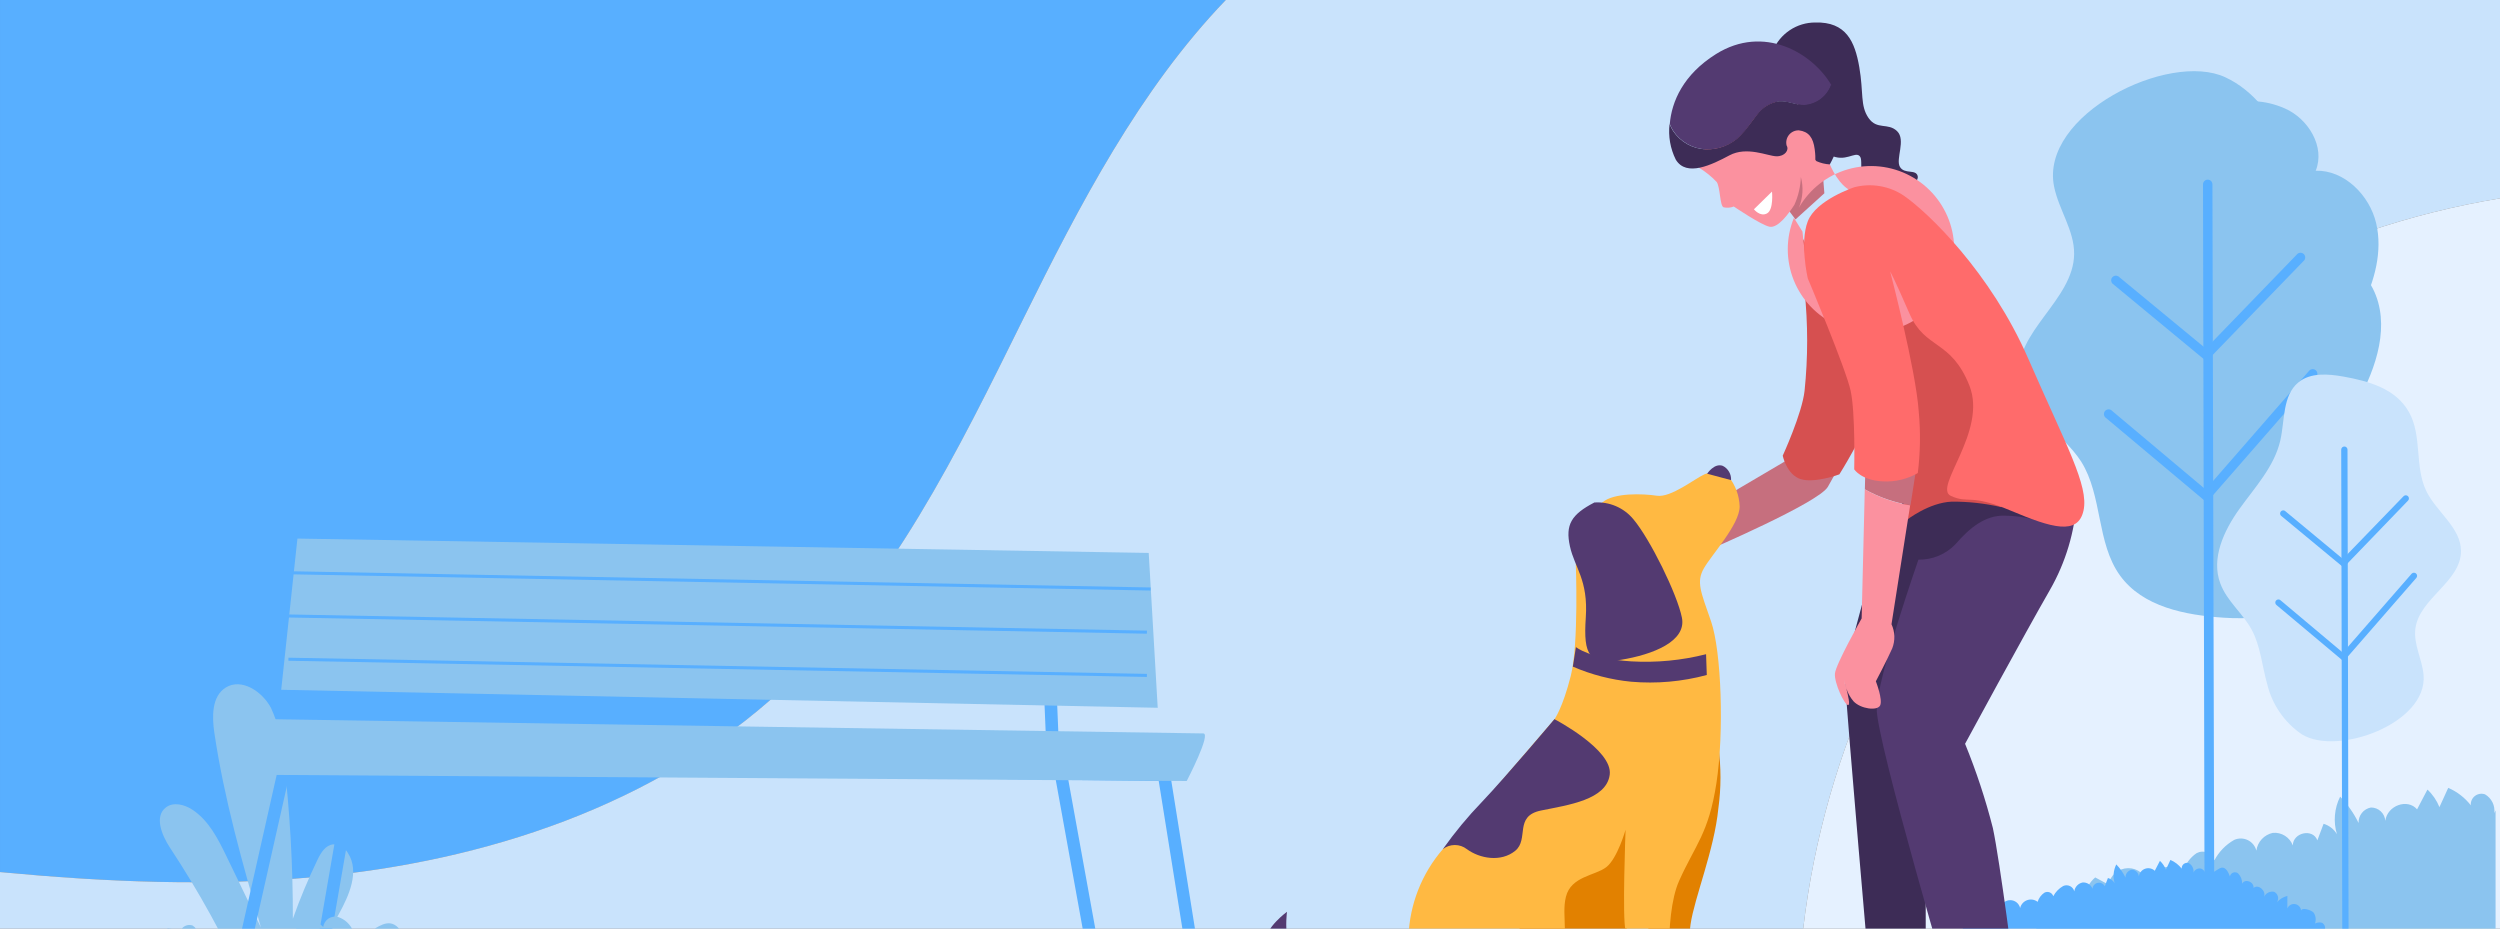 <svg fill="none" height="130" viewBox="0 0 350 130" width="350" xmlns="http://www.w3.org/2000/svg" xmlns:xlink="http://www.w3.org/1999/xlink"><rect x="0" y="0" width="350" height="130" fill="#808080" stroke="none"/><clipPath id="a"><path d="m0 0h350v130h-350z"/></clipPath><g clip-path="url(#a)"><path d="m44.09 122.78c23.81-2.18 47.8-10 65.37-26.23 15.31-14.13 24.64-33.4 33.88-52.07 7.82-15.8 16.16-31.88 28.27-44.48h-171.61v122.09c14.69 1.39 29.42 2.03 44.09.69z" fill="#58afff"/><path d="m350 27.77v-27.77h-178.39c-12.11 12.6-20.45 28.68-28.27 44.47-9.24 18.67-18.57 37.94-33.88 52.07-17.57 16.22-41.56 24.06-65.37 26.24-14.67 1.34-29.4.7-44.09-.69v7.91h252.45c2.994-25.307 14.124-48.957 31.716-67.393s40.695-30.662 65.834-34.837z" fill="#c9e3fc"/><path d="m350 27.77c-25.139 4.175-48.242 16.401-65.834 34.837-17.592 18.436-28.722 42.086-31.716 67.393h97.55z" fill="#e5f1ff"/><path d="m349.2 113.85c.068-.518-.018-1.045-.247-1.514-.23-.47-.592-.861-1.043-1.126-.236-.084-.489-.108-.736-.069-.247.038-.481.138-.68.29s-.356.352-.458.58c-.102.229-.146.479-.126.729-.83-1.067-1.917-1.907-3.16-2.44l-1.23 2.7c-.372-.934-.945-1.774-1.68-2.46l-1.45 2.77c-1.34-1.56-4.17-.55-4.45 1.61-.033-.508-.258-.983-.63-1.331-.371-.347-.861-.54-1.37-.539-.504.089-.958.359-1.278.758s-.484.901-.462 1.412c-.661-1.357-1.532-2.603-2.58-3.69-.816 1.631-.977 3.514-.45 5.26-.416-.706-1.084-1.228-1.87-1.46l-.87 2.32c-.61-1.7-3.4-1.13-3.44.71-.208-.558-.594-1.033-1.098-1.351s-1.098-.462-1.692-.409c-.595.125-1.137.432-1.551.878s-.679 1.009-.759 1.612c-.08-.318-.228-.614-.434-.868-.207-.255-.466-.461-.76-.605s-.617-.221-.944-.228c-.327-.006-.652.059-.952.191-1.187.668-2.155 1.665-2.79 2.87-.077-.246-.209-.471-.384-.66s-.39-.336-.629-.432-.497-.137-.754-.121-.507.089-.733.213c-.898.616-1.561 1.519-1.88 2.56-1.57-1.45-4.35-.46-4.9 1.74-.143-.634-.5-1.2-1.011-1.602s-1.145-.615-1.796-.605c-.65.011-1.276.245-1.774.663-.498.419-.837.995-.959 1.634l-1.86-1c-.773.662-1.296 1.569-1.48 2.57-.169-.163-.37-.288-.591-.368-.22-.08-.455-.112-.689-.096-.234.017-.462.084-.669.194-.206.111-.387.265-.531.45-.62.812-1.032 1.763-1.2 2.77-.039-.212-.13-.41-.265-.578-.134-.168-.308-.301-.505-.386-.198-.085-.414-.12-.628-.102-.215.018-.421.089-.602.206-.71.531-1.241 1.268-1.52 2.11.24 0 .44.52.68.52h64.05v-16.66c-.074.12-.134.247-.18.38z" fill="#8bc4ef"/><path d="m322.15 127.46c-.022-.222-.118-.43-.272-.591s-.358-.267-.579-.299c-.22-.032-.445.011-.639.121-.194.111-.345.283-.43.489v-1.75c-.563.143-1.071.449-1.46.88.08-.119.134-.254.157-.396s.015-.287-.023-.426c-.038-.138-.105-.267-.197-.377s-.207-.199-.337-.261c-.279-.056-.569-.016-.823.113-.254.128-.457.339-.577.597.31-.87-.82-1.83-1.47-1.25.07-.87-1.2-1.35-1.6-.6.006-.266-.042-.53-.14-.778-.098-.247-.244-.472-.43-.662-.097-.076-.212-.126-.334-.145-.122-.018-.246-.004-.361.04s-.217.118-.295.213c-.078.096-.13.21-.15.332-.21-.6-.58-1.31-1.15-1.24-.173.035-.337.107-.48.21l-1.75 1.1c.039-.235-.001-.476-.113-.685-.112-.21-.29-.377-.507-.475-.218-.063-.451-.043-.654.057-.204.1-.363.272-.446.483.034-.26-.01-.523-.126-.758-.115-.235-.298-.43-.524-.562-.118-.042-.245-.054-.369-.035-.125.02-.242.07-.341.147-.1.076-.178.177-.229.292s-.072.241-.061.366c-.415-.534-.959-.954-1.58-1.22l-.63 1.36c-.186-.467-.473-.887-.84-1.23l-.72 1.39c-.179-.168-.4-.283-.64-.333s-.489-.033-.72.05-.434.228-.587.419c-.154.191-.252.421-.283.664-.015-.255-.127-.494-.313-.669-.186-.174-.432-.272-.687-.271-.252.046-.479.181-.639.382-.16.2-.242.452-.231.708-.331-.677-.766-1.298-1.29-1.84-.41.815-.492 1.756-.23 2.63-.209-.355-.545-.616-.94-.73l-.44 1.16c-.09-.178-.236-.322-.415-.408-.18-.087-.383-.113-.578-.073-.196.04-.373.143-.504.293s-.21.339-.223.538c-.104-.278-.296-.515-.547-.674s-.547-.231-.843-.206c-.298.061-.569.213-.777.435-.208.223-.342.504-.383.805-.04-.16-.114-.308-.217-.436-.104-.128-.234-.231-.382-.302-.148-.072-.31-.11-.474-.112-.165-.002-.327.032-.477.1-.591.334-1.073.83-1.39 1.43-.04-.122-.106-.234-.194-.327s-.196-.166-.315-.213c-.12-.047-.248-.067-.376-.058s-.253.046-.365.108c-.449.308-.78.759-.94 1.28-.204-.16-.445-.265-.701-.307s-.519-.018-.763.069-.463.234-.635.427c-.173.194-.293.428-.351.681-.071-.314-.247-.595-.499-.796-.251-.201-.564-.311-.886-.311s-.635.11-.886.311c-.252.201-.428.482-.499.796l-.93-.51c-.388.332-.649.788-.74 1.29-.085-.081-.185-.143-.296-.182-.11-.04-.227-.056-.344-.047-.117.008-.23.041-.334.096-.103.055-.194.131-.266.223-.31.407-.516.885-.6 1.39-.018-.107-.063-.207-.13-.292-.067-.084-.154-.151-.254-.194-.099-.042-.207-.06-.315-.05-.107.01-.211.046-.301.106-.354.264-.62.631-.76 1.05.12 0 .22.26.34.26h50.33c.081-.192.09-.407.025-.605-.064-.198-.197-.367-.375-.475-.334-.091-.69-.055-1 .1.087-.249.116-.514.085-.776s-.122-.513-.265-.734c-.3-.36-1.58-.78-1.77-.32z" fill="#58afff"/><path d="m319.88 15.18c3.29 1.44 5.68 5.39 4.32 8.72 4-.11 7.53 3.41 8.46 7.34s-.21 8.09-2 11.72c-2.07 4.28-5.74 8.51-10.49 8.5-1.432-.049-2.845-.353-4.17-.9-6.74-2.56-12.45-8.29-14-15.35-2.27-9.82 6.23-25.1 17.88-20.03z" fill="#8bc4ef"/><path d="m287.57 26.11c.65 3.24 2.84 6.14 2.81 9.44-.06 6.46-8.41 10.89-7.7 17.32.54 4.93 6 7.57 8.69 11.76 3 4.79 2.12 11.37 5.44 15.95 3.17 4.39 9.15 5.55 14.56 5.9 3.27.21 7 .09 9.25-2.25 3.06-3.14 1.93-8.25 2.43-12.6.64-5.59 4.18-10.34 6.93-15.25s4.75-11 2.21-16c-1.76-3.48-5.36-5.66-7.61-8.85s-3.05-7.39-4.59-11.1c-1.67-4-4.48-7.77-8.44-9.61-7.92-3.71-25.99 5.25-23.98 15.29z" fill="#8bc4ef"/><path d="m309.3 128.79c-.175 0-.343-.07-.467-.193-.123-.124-.193-.292-.193-.467l-.22-102.32c0-.175.07-.343.193-.467.124-.124.292-.193.467-.193s.343.07.467.193c.123.124.193.292.193.467l.26 102.33c0 .175-.069.343-.193.467-.124.123-.292.193-.467.193z" fill="#58afff"/><path d="m308.91 50.59-13.18-10.9c-.105-.118-.164-.271-.166-.429-.003-.158.052-.312.154-.434s.244-.202.401-.227c.156-.025.316.007.451.09l12.25 10.11 12.72-13.15c.056-.076.127-.139.209-.184.083-.046.174-.074.267-.081.094-.008.188.005.277.036.089.032.169.082.237.147s.12.144.155.232c.034.087.05.181.045.275s-.029.186-.072.269c-.044.084-.104.157-.178.215z" fill="#58afff"/><path d="m308.94 70.34-14.08-11.81c-.081-.05-.15-.116-.202-.195-.053-.079-.088-.168-.103-.262-.015-.093-.01-.189.015-.281.026-.091.07-.176.131-.249s.137-.131.223-.172c.085-.041.179-.062.274-.064.094-.001.188.018.275.056.087.038.164.095.227.166l13.09 11 14.47-16.6c.055-.07.124-.128.202-.17.078-.043.164-.069.253-.077.088-.008.177.001.262.028s.163.071.231.129c.067.058.122.129.161.209.04.08.062.167.067.255s-.008.178-.038.261-.077.16-.138.225z" fill="#58afff"/><path d="m339.3 94.5c-.19-2.19-1.42-4.28-1.15-6.46.52-4.27 6.38-6.58 6.39-10.88 0-3.3-3.43-5.46-4.87-8.44-1.64-3.39-.55-7.68-2.4-11s-5.64-4.36-9.19-5c-2.15-.38-4.6-.58-6.29.8-2.26 1.85-1.9 5.31-2.55 8.16-.84 3.65-3.54 6.53-5.72 9.57s-4 6.94-2.67 10.45c.91 2.44 3.12 4.15 4.37 6.43s1.47 5.12 2.2 7.69c.695 2.856 2.427 5.351 4.86 7 4.97 3.04 17.59-1.53 17.02-8.32z" fill="#c9e3fc"/><path d="m328.36 131.52c-.117 0-.229-.046-.311-.129-.083-.082-.129-.194-.129-.311l-.15-68.13c0-.117.046-.229.129-.311.082-.083.194-.129.311-.129s.229.046.311.129c.083.083.129.194.129.311l.15 68.13c0 .117-.046.229-.129.311-.082.083-.194.129-.311.129z" fill="#58afff"/><path d="m328.1 79.45-8.77-7.26c-.073-.078-.115-.181-.118-.288s.034-.212.102-.294c.069-.082.166-.137.272-.153.106-.016.214.007.304.065l8.11 6.73 8.47-8.75c.039-.047.087-.086.141-.113.054-.028.113-.044.174-.047.061-.004.122.006.179.027s.109.054.153.096c.043.042.078.093.101.15.023.056.034.117.032.178-.001.061-.015.121-.041.176-.026.055-.063.104-.109.144z" fill="#58afff"/><path d="m328.11 92.59-9.37-7.86c-.052-.034-.097-.078-.131-.131-.034-.052-.056-.111-.066-.173-.009-.062-.005-.125.011-.185.017-.06.047-.116.087-.164s.089-.087.145-.114c.057-.027.118-.042.18-.044.063-.002.125.01.182.034.058.024.11.06.152.106l8.7 7.31 9.64-11.06c.079-.08.185-.127.298-.131.112-.004.222.035.306.109.085.074.138.178.148.29s-.023.224-.092.312z" fill="#58afff"/><path d="m250.44 64.27-14.82 8.73s-4.87.71-5.86 1.42-1.51 1.51-2.26 1.8c-.415.144-.769.426-1 .8l7.93 4.29 4.77-4.31s15.47-6.64 16.71-8.86l1.24-2.22z" fill="#c66f7e"/><path d="m198.68 137.18s-9.21 3.44-14.42.8-4.08-10.33-4.08-10.33-3 2.16-3.12 4.32.4 5 1.44 6.09 1.5.94 1.5.94-2 .92-1.28 1.57 6.49 1.2 6.49 1.2-2.24 1.68 1.52 1.36c2.448-.276 4.822-1.009 7-2.16 0 0-.32 1.44 1.28 1.28s3.6-3.12 3.6-3.12z" fill="#533a71"/><path d="m219.78 142.13c0-.18 4.13-2.94 5.61-6.43s1.66-4.75 2.56-6.07c.539-.786 1.352-1.343 2.28-1.56l5 17.34h4.87s1-2.44 0-3.4c-.954-.756-2.029-1.344-3.18-1.74 0 0-.78-7.15-.24-10.87s3.32-10.4 3.89-16.22c.398-2.87.398-5.78 0-8.65l-17.13 5.88-14.12 25.78v4.81z" fill="#e28100"/><path d="m220.61 78.92s.44 11.19-.7 15.7-2.28 6.07-2.28 6.07l-15.63 18.19c-2.955 3.414-4.653 7.737-4.81 12.25-.06 7.21 1.62 10 2.34 11.47s2.88 2.28 4.08 2.64 20.36 0 20.36 0 2-2.76 0-3.54-9.43-1.38-10.75-1.8 2.34-1.2 4.57-4.93.72-6.55 1.44-9.43 4.1-2.94 5.65-4.14 2.7-5.23 2.7-5.23-.48 12.55 0 14.06 2.4 15.18 2.4 15.18h6.43s1-2.14 0-2.8-2.16-1.56-2.34-2.22-1.26-12 1-17.06 4.14-6.61 5.23-13.7.7-18.44-.75-22.63-2.1-5.53-1-7.45 5-6.13 5-8.65c-.051-1.532-.599-3.006-1.56-4.2 0 0-2-.9-3.36-.3s-4.69 3.3-6.67 3-6-.44-7.61.92-3.74 8.6-3.74 8.6z" fill="#ffb942"/><path d="m223.21 70.35c-3.24 1.68-4.08 3.12-3.42 6.13s2.58 4.69 2.22 10 .48 6.61 4.93 5.89 9.19-2.58 8.53-5.89-4.47-11.03-6.8-13.79c-.658-.796-1.497-1.424-2.447-1.831-.949-.407-1.982-.581-3.013-.509z" fill="#533a71"/><path d="m217.62 100.68s-6.67 7.93-10.15 11.59c-1.988 2.062-3.816 4.272-5.47 6.61.48-.375 1.071-.578 1.68-.578s1.2.203 1.68.578c1.8 1.32 4.76 1.86 6.76.24s-.22-4.87 3.63-5.65 9.13-1.5 9.61-5-7.74-7.79-7.74-7.79z" fill="#533a71"/><path d="m239 66.32 3.35.9c.022-.41-.076-.818-.282-1.173s-.511-.643-.878-.827c-1.19-.44-2.19 1.1-2.19 1.1z" fill="#533a71"/><path d="m263.11 76.58s-4.94 15.2-4.74 19.44c.2 4.24 3.49 42 3.49 42 1.442.434 2.945.63 4.45.58 2.9 0 3.29-1.06 3.29-1.06v-21.54s4.45-24.84 4.64-25.13 13.73-19.72 13.73-19.72-6.57-5.7-7-5.9-13 2-13 2z" fill="#3d2c56"/><path d="m290.75 70c-.266 4.423-1.549 8.725-3.75 12.57-3.67 6.38-11.89 21.56-11.89 21.56 1.567 3.835 2.867 7.775 3.89 11.79 1 4.64 3.09 21.07 3.09 21.07-1.313 1.463-3.028 2.506-4.93 3-1.163.348-2.367.543-3.58.58 0 0-10.94-37-10.84-41.37s5.84-20.85 5.84-20.85c.967.018 1.928-.164 2.821-.536.894-.372 1.7-.925 2.369-1.624 2-2.32 4.16-4.06 6.86-4 1.404.016 2.8.201 4.16.55z" fill="#533a71"/><path d="m252.45 33.46c-.24 2.415-.177 4.851.19 7.25.483 4.654.483 9.346 0 14-.35 3.19-3.06 9.09-3.06 9.09s.57 2.71 2.56 3.29 5.37-.68 5.37-.68 3.48-5.51 4.45-8.89-.77-4.25-.77-4.25z" fill="#d65050"/><path d="m280.18 71c-2.272-.527-4.598-.786-6.93-.77-3.22.13-6.32 2.58-6.32 2.58l-6.06-36.09 2.45-3.22 8.12 7.35 8.73 13.28z" fill="#d65050"/><path d="m248.22 7.07c.49-1.162 1.312-2.154 2.363-2.852 1.052-.697 2.285-1.069 3.547-1.068 4.33-.12 5.55 2.67 6.17 6.24.62 3.57.1 5.39 1.29 7.12s2.72.62 4 1.85-.24 3.91.4 5 2.25.27 2.49 1.3-2.39 2.86-5.64 1.78-1.81-3.86-2.48-4.58-2 .95-4.18-.17-7.96-14.62-7.96-14.62z" fill="#3d2c56"/><path d="m251.37 30.72-2.49-3.31 3.29-4.76 2.97.99.27 3.42z" fill="#c66f7e"/><path d="m237.86 23.48c.912.553 1.746 1.226 2.48 2 .5.74.43 3.3.95 3.54.48.113.983.074 1.44-.11 0 0 3.81 2.59 5 2.83s2.69-1.83 3.48-3.06c.557-1.231.866-2.56.91-3.91.384 1.424.289 2.935-.27 4.3 1.51-2.616 3.978-4.543 6.882-5.375 2.904-.832 6.018-.503 8.684.917s4.676 3.82 5.607 6.694c.93 2.874.708 5.997-.62 8.71s-3.659 4.804-6.499 5.832c-2.841 1.028-5.969.913-8.726-.322s-4.927-3.492-6.052-6.295c-1.124-2.804-1.116-5.935.024-8.732l1.2 1.93c0 .55.69 5.53.69 5.53.65 1.23-.35-3.47.89-5.28 1.462-2.178 3.094-4.238 4.88-6.16 0 0-1.39-.67-2.61-3.46-.694-1.349-1.061-2.843-1.07-4.36-.956-1.41-2.016-2.747-3.17-4-.23 0-7-.81-7-.87s-4.69 2.38-4.69 2.38l-2.49 7z" fill="#fb919f"/><path d="m238.82 20.91c.901.032 1.799-.121 2.638-.449s1.602-.826 2.242-1.461c.88-.88 1.51-2 2.31-2.92.367-.502.83-.927 1.362-1.25.532-.323 1.123-.537 1.738-.63 1.18-.08 2.32.53 3.5.53.836-.052 1.638-.348 2.308-.851s1.178-1.191 1.462-1.979c-2.63-4.49-9.44-8.52-16.14-4.33-4.6 2.88-6.21 6.67-6.47 9.78.129.351.297.686.5 1 .505.753 1.18 1.377 1.97 1.822.79.445 1.674.698 2.58.738z" fill="#533a71"/><path d="m257.35 14.18c-.219-.815-.556-1.593-1-2.31-.284.788-.792 1.476-1.462 1.979-.669.503-1.472.799-2.308.851-1.19 0-2.32-.62-3.5-.53-.615.093-1.206.308-1.738.63-.532.323-.995.747-1.362 1.25-.8 1-1.43 2-2.31 2.92-.638.642-1.402 1.145-2.243 1.479s-1.742.491-2.647.461c-.904-.042-1.786-.296-2.574-.74-.789-.445-1.462-1.068-1.966-1.82-.203-.314-.371-.649-.5-1-.202 1.716.1 3.453.87 5 1.49 2.47 5.06.71 7.51-.6s5.35.1 6.57.13 1.82-.91 1.44-1.49c-.067-.258-.073-.529-.017-.789.055-.261.172-.505.339-.713.167-.208.38-.374.623-.485s.508-.163.775-.153c1.35.17 2 1 2.21 2.66s-.06 1.34.24 1.65c.59.265 1.224.421 1.87.46 1.52-2.684 1.943-5.852 1.18-8.84z" fill="#3d2c56"/><path d="m245.55 29.3 2.53-2.48s.26 2.54-.7 3.06-1.83-.58-1.83-.58z" fill="#fff"/><path d="m258.48 96.35c-.17-.64-.33-1.15-.33-1.15.082.391.192.775.33 1.15z" fill="#fb919f"/><path d="m268.55 63.79-7.33-1.15-.14 5.87c1.984 1.108 4.147 1.859 6.39 2.22z" fill="#c66f7e"/><path d="m261.07 68.51-.44 18.07s-3.63 6.42-3.74 7.72 1.31 4.36 1.84 4.41c.33 0 0-1.32-.25-2.35-.138-.375-.248-.759-.33-1.15 0 0 .16.52.33 1.15.212.663.552 1.278 1 1.81 1 1.08 3.34 1.39 3.74.59s-.6-3.38-.6-3.38 1.53-2.89 2.29-4.6c.213-.543.314-1.123.297-1.705-.018-.583-.153-1.156-.397-1.685l2.61-16.64c-2.231-.371-4.38-1.129-6.35-2.24z" fill="#fb919f"/><path d="m259.61 26.21c1.177-.304 2.406-.354 3.604-.147 1.198.207 2.339.666 3.346 1.347 3.35 2.32 12.12 10.7 17.4 22.81s8.51 17.79 7.73 21.27-4.38 2.45-10.18 0-5.8-.9-8.38-2.06 5.16-9 2.58-15.47-6.19-5-8.38-10.05-2.71-5.91-2.71-5.91 3.61 13.79 4 19.59c.274 2.876.23 5.774-.13 8.64-1.485.857-3.188 1.261-4.9 1.16-3-.13-4-1.68-4-1.68s.18-7.86-.5-11-6-15.73-6-15.73-1.16-5 0-8 6.52-4.77 6.52-4.77z" fill="#ff6b6b"/><path d="m220.63 90.59s1.91 1.63 7.72 2c3.531.208 7.072-.13 10.5-1l.1 2.91c-3.451.931-7.039 1.249-10.6.94-2.81-.274-5.56-.986-8.15-2.11z" fill="#533a71"/><path d="m34.28 146c-2.009-4.018-4.828-7.576-8.28-10.45-.926-.663-1.739-1.47-2.41-2.39-.325-.467-.511-1.016-.536-1.585-.025-.568.113-1.132.396-1.625 4.7.22 8.15 4.32 11 8.07-3.03-6.72-6.591-13.187-10.65-19.34-1.16-1.75-2.23-4.41-.55-5.66 1.05-.78 2.57-.39 3.67.33 2.31 1.51 3.62 4.11 4.82 6.6l4.8 9.92c-2.58-9-5.16-18-6.53-27.28-.34-2.28-.37-5.1 1.59-6.33 2.21-1.38 5.12.54 6.34 2.85 1.01 2.207 1.61 4.579 1.77 7.0.876 7.475 1.307 14.995 1.29 22.52.998-2.814 2.15-5.572 3.45-8.26.47-1 1.14-2.06 2.21-2.16.425.005.842.123 1.206.343.364.219.662.533.864.907 1.63 2.56.16 5.88-1.31 8.54l-4.9 8.85 3.81-2.61c.281-.261.619-.454.986-.563.368-.109.756-.132 1.134-.067 1.35.48.85 2.51.1 3.74l-7.06 11.59c-2.22-.07-4.1 0-6.32.17-.72-.88-.38-2.11-.89-3.11z" fill="#8bc4ef"/><path d="m101.4 108.64h-1.8v-1.64l-47.83-1.57 1-27.2 1.8.07-.93 25.38 46 1.51.66-27.1h46.85l1.27 30.51-47-1.54zm.08-3.43 45.09 1.48-1.12-26.84h-43.35z" fill="#58afff"/><path d="m41.64 75.4 119.18 2.01 1.26 21.68-122.71-2.52z" fill="#8bc4ef"/><g fill="#58afff"><path d="m40.894 79.978-.008.43 120.189 2.266.008-.43z"/><path d="m40.383 86.022-.008.43 120.189 2.266.008-.43z"/><path d="m40.382 92.076-.008.43 120.188 2.266.009-.43z"/><path d="m152.39 134.52-4.87-26.9-96.79-1.87-4.4 25.43-1.71-.29 4.65-26.91 99.7 1.94 5.13 28.29z"/><path d="m167.9 144.78-5.68-35.45-121.57-1.43-7.08 31.44-1.7-.38 7.39-32.81 124.45 1.46 5.9 36.9z"/></g><path d="m35.9 100.66v7.81l130.24.87s3.47-6.66 2.32-6.66-132.56-2.02-132.56-2.02z" fill="#8bc4ef"/><path d="m24.7 136.13c.125-1.075.104-2.161-.06-3.23-.077-.536-.036-1.083.122-1.601.157-.519.426-.996.788-1.399.182-.186.414-.314.668-.371s.518-.039.762.051c.212.143.393.327.533.542s.234.456.277.708l1.07 3.41c.71-.34.63-1.4 1.11-2 .65-.84 2.1-.5 2.7.38.502.94.697 2.013.56 3.07.81-1.195 2.013-2.069 3.4-2.47.511.673.875 1.447 1.066 2.271s.206 1.679.044 2.509c.34-1.09 2-1.2 2.82-.41.364.437.631.946.783 1.495.152.548.185 1.123.097 1.685.009.233-.07.461-.22.64-.108.075-.23.127-.359.155-.129.027-.262.029-.391.005-5.15-.29-11.76.45-16.7-.94-1.68-.48-3.45-1.4-2.88-3.51.63-2.38 4.01-1.38 3.81-.99z" fill="#8bc4ef"/><path d="m42.51 129.24c.455-.213.966-.276 1.458-.179s.942.349 1.282.719c.03-.237.111-.464.236-.666.125-.203.293-.376.491-.509.198-.133.422-.221.657-.26s.476-.027.706.035c.459.153.881.401 1.238.729.357.327.64.726.832 1.171.112.301.324.555.6.72.142.043.291.057.439.042s.291-.06.421-.132c1.47-.64 2.94-2.21 4.35-1.45.8.43 1.17 1.51 2 1.73.498.06 1.004-.005 1.47-.19.865-.265 1.795-.234 2.64.09.416.169.774.456 1.03.825.256.37.398.806.41 1.255-1.378.595-2.888.822-4.38.66-4.587-.12-9.17-.31-13.75-.57-2.02-.11-5.59-2.26-2.13-4.02z" fill="#8bc4ef"/></g></svg>